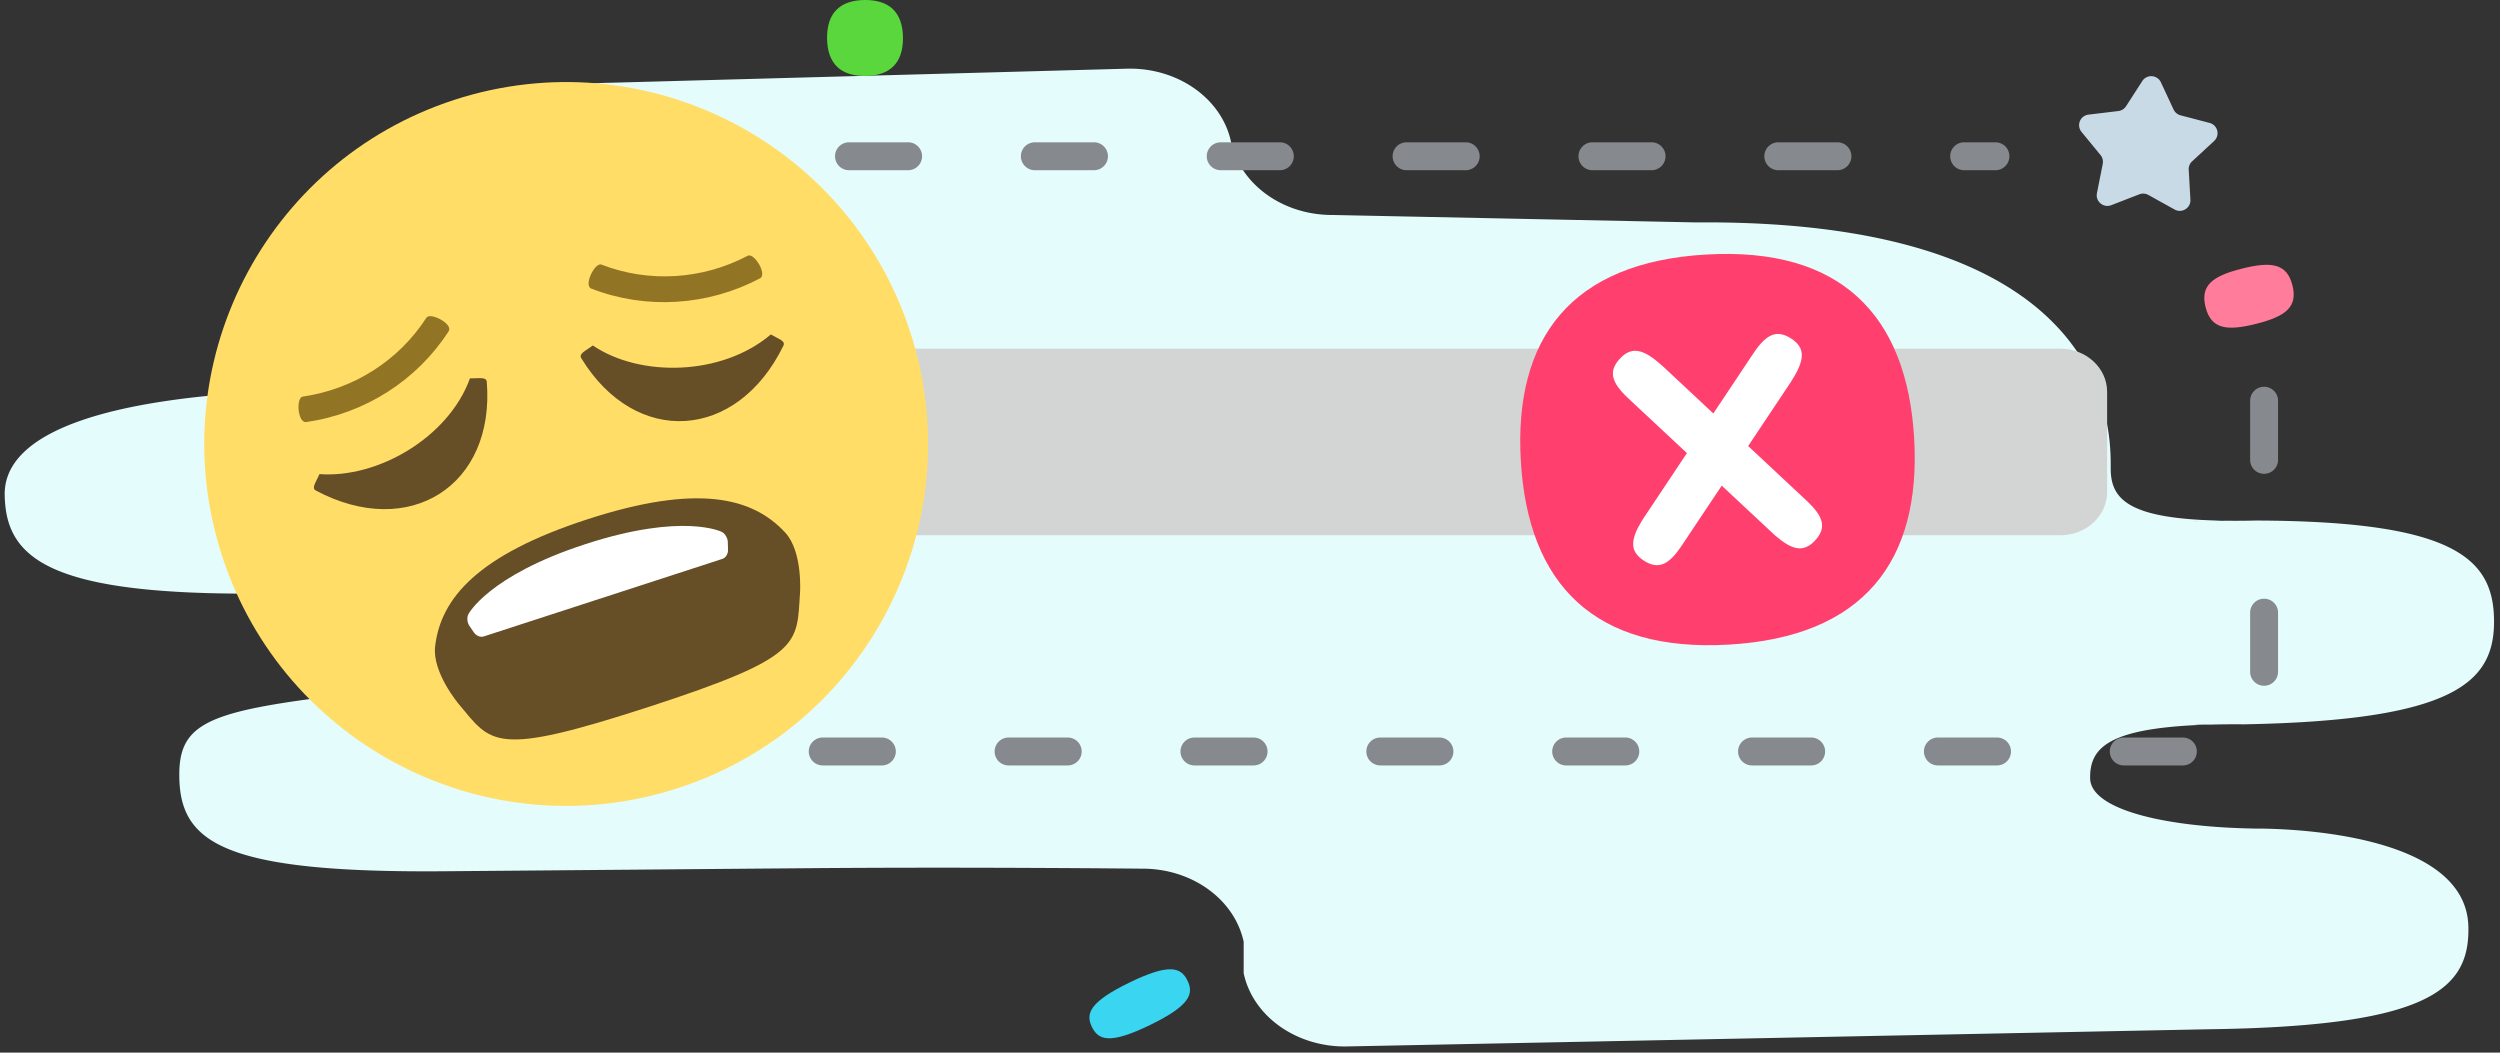 <svg xmlns="http://www.w3.org/2000/svg" width="266" height="112" viewBox="0 0 266 112">
    <rect x="0" y="0" width="266" height="112" fill="#333333" stroke="none"/>
    <g fill="none" fill-rule="evenodd" transform="translate(0 -2)">
        <path fill="#E5FCFC" d="M233.299 57.49c.151-.01.262-.016.32-.017.22-.002.434-.007.65-.011-.326.009-.653.018-.97.029M32.245 65.077c-.221.002-.433.007-.65.01.326-.008.653-.017.97-.028-.15.01-.262.017-.32.018M235.171 79.1a91.89 91.89 0 0 1 3.567-.032c22.55-.41 26.737-4.504 26.625-11.18-.109-6.5-4.317-10.45-25.364-10.502a87.352 87.352 0 0 1-3.134.019l-1.378.025c.3-.01.589-.022.874-.034-9.743-.183-11.725-2.189-11.78-5.406-.05-3.02 1.445-26.696-44.14-26.325l-38.65-.79c-5.289.022-9.838-3.254-10.81-7.785-.98-4.588-5.63-7.882-10.983-7.784l-55.004 1.498c-14.172.183-20.036 9.262-20.212 16.04-.128 4.857-.106 7.72-.106 10.953 0 5.93-10.144 5.69-10.793 5.683C11.333 43.89.39 47.985.5 54.66c.108 6.5 4.316 10.45 25.364 10.502.299-.007.597-.014.91-.018A98.912 98.912 0 0 1 29 65.144c.463-.007.93-.015 1.375-.025-.298.01-.588.02-.872.034 9.742.181 11.725 2.187 11.78 5.405.05 3.022-3.06 4.627-6.485 5.509-.44.113-.904.19-1.359.25-11.875 1.57-14.45 3.055-14.36 8.38.116 6.925 4.645 10.196 28.138 10.005 18.869-.154 22.48-.193 39.315-.33 16.834-.137 34.986.054 34.986.054 5.289-.024 9.84 3.253 10.81 7.784v3.347c.982 4.587 5.63 7.882 10.984 7.784l91.553-1.826c23.492-.299 27.945-4.174 27.769-10.953-.286-11.052-23.662-10.363-22.766-10.404-9.866-.165-17.422-2.102-17.477-5.334-.054-3.223 1.87-5.267 11.656-5.691-.601-.01-1.13-.035 1.123-.032"/>
        <path fill="#5AD73C" d="M88 6.078C87.975 3.32 89.443 2.024 92 2c2.557-.024 4.05 1.244 4.076 4.004.025 2.758-1.442 4.053-4 4.078-2.558.023-4.05-1.245-4.076-4.004"/>
        <path fill="#FF7C9A" d="M240.04 36.46c-3.154.794-4.78.533-5.366-1.776-.586-2.309.72-3.31 3.874-4.104 3.154-.793 4.781-.532 5.367 1.776.585 2.31-.721 3.31-3.875 4.104"/>
        <path fill="#86898E" fill-rule="nonzero" d="M239.415 44.636v6.293a1.484 1.484 0 1 0 2.969 0v-6.293a1.484 1.484 0 1 0-2.969 0zm0 22.551v6.293a1.484 1.484 0 1 0 2.969 0v-6.293a1.484 1.484 0 1 0-2.969 0zm-7.156 13.286h-6.292a1.484 1.484 0 0 0 0 2.969h6.292a1.484 1.484 0 1 0 0-2.969zm-19.775 0h-6.292a1.484 1.484 0 0 0 0 2.969h6.292a1.484 1.484 0 1 0 0-2.969zm-19.776 0h-6.292a1.484 1.484 0 0 0 0 2.969h6.292a1.484 1.484 0 1 0 0-2.969zm-19.775 0h-6.293a1.484 1.484 0 0 0 0 2.969h6.293a1.484 1.484 0 1 0 0-2.969zm-19.776 0h-6.292a1.484 1.484 0 1 0 0 2.969h6.292a1.484 1.484 0 1 0 0-2.969zm-19.776 0h-6.292a1.484 1.484 0 0 0 0 2.969h6.292a1.484 1.484 0 1 0 0-2.969zm-19.775 0h-6.293a1.484 1.484 0 0 0 0 2.969h6.293a1.484 1.484 0 1 0 0-2.969zm-19.776 0h-6.292a1.484 1.484 0 0 0 0 2.969h6.292a1.484 1.484 0 0 0 0-2.969zm-19.776 0h-6.292a1.484 1.484 0 0 0 0 2.969h6.292a1.484 1.484 0 1 0 0-2.969zm-19.775 0h-6.292a1.484 1.484 0 0 0 0 2.969h6.292a1.484 1.484 0 0 0 0-2.969zm-13.172-7.27v-6.292a1.484 1.484 0 0 0-2.968 0v6.292a1.484 1.484 0 1 0 2.968 0zm0-22.551V44.36a1.484 1.484 0 0 0-2.968 0v6.292a1.484 1.484 0 1 0 2.968 0zm0-19.776v-3.99c0-.641.09-1.268.262-1.87a1.484 1.484 0 1 0-2.853-.82 9.72 9.72 0 0 0-.377 2.69v3.99a1.484 1.484 0 1 0 2.968 0zm9.674-10.766h6.293a1.484 1.484 0 1 0 0-2.969H50.78a1.484 1.484 0 1 0 0 2.969zm19.776 0h6.292a1.484 1.484 0 1 0 0-2.969h-6.292a1.484 1.484 0 1 0 0 2.969zm19.776 0h6.292a1.484 1.484 0 1 0 0-2.969h-6.292a1.484 1.484 0 0 0 0 2.969zm19.775 0h6.292a1.484 1.484 0 1 0 0-2.969h-6.292a1.484 1.484 0 1 0 0 2.969zm19.776 0h6.292a1.484 1.484 0 1 0 0-2.969h-6.292a1.484 1.484 0 1 0 0 2.969zm19.775 0h6.293a1.484 1.484 0 1 0 0-2.969h-6.293a1.484 1.484 0 1 0 0 2.969zm19.776 0h6.292a1.484 1.484 0 1 0 0-2.969h-6.292a1.484 1.484 0 1 0 0 2.969zm19.776 0h6.292a1.484 1.484 0 1 0 0-2.969h-6.292a1.484 1.484 0 1 0 0 2.969zm19.775 0h3.33a1.484 1.484 0 1 0 0-2.969h-3.33a1.484 1.484 0 1 0 0 2.969z"/>
        <path fill="#C8DAE6" d="M235.586 17l-2.346 2.168c-.247.229-.38.556-.36.892l.181 3.183c.05.889-.902 1.484-1.683 1.05l-2.795-1.552a1.14 1.14 0 0 0-.963-.065l-2.982 1.156c-.833.322-1.696-.396-1.525-1.271l.619-3.127a1.13 1.13 0 0 0-.234-.933l-2.026-2.468a1.13 1.13 0 0 1 .742-1.837l3.176-.381c.336-.04.637-.228.82-.511l1.73-2.681a1.134 1.134 0 0 1 1.98.136l1.348 2.892c.141.304.414.532.74.618l3.094.81a1.128 1.128 0 0 1 .484 1.92"/>
        <path fill="#D3D5D4" d="M219.208 58.954H96.99c-2.756 0-4.99-2.056-4.99-4.59V43.688c0-2.536 2.234-4.592 4.99-4.592h122.218c2.756 0 4.99 2.056 4.99 4.592v10.674c0 2.535-2.234 4.591-4.99 4.591"/>
        <circle cx="68" cy="49" r="14" fill="#D3D5D4"/>
        <path fill="#FFDD67" d="M48.343 12.624c20.222-6.57 41.942 4.496 48.513 24.719 6.57 20.222-4.496 41.942-24.719 48.513-20.222 6.57-41.942-4.497-48.513-24.719-6.57-20.222 4.497-41.942 24.719-48.513"/>
        <path fill="#917524" d="M64 30.154c5.024 1.953 10.73 1.608 15.558-.943.666-.365 2.115 1.965 1.304 2.406-5.568 2.942-12.151 3.343-17.953 1.088-.844-.341.397-2.833 1.09-2.551M32.226 44.193c5.404-.775 10.222-3.847 13.14-8.382.393-.638 2.864.651 2.378 1.424-3.364 5.23-8.924 8.78-15.164 9.672-.914.12-1.11-2.619-.354-2.714"/>
        <path fill="#664E27" d="M61.847 40.111c5.776 9.464 16.564 8.795 21.507-1.33.245-.509-.462-.687-1.339-1.195-5.198 4.422-13.906 4.58-18.938 1.173-.829.61-1.515.876-1.23 1.352M33.611 54.196c9.95 5.287 19.068-.515 18.183-11.564-.05-.553-.762-.364-1.79-.373-2.281 6.299-9.837 10.656-16.008 10.184-.412.925-.88 1.484-.385 1.753M83.565 58.688c-3.497-3.822-9.425-5.218-21.07-1.434-11.642 3.783-15.617 8.396-16.2 13.544-.312 2.751 2.496 6.09 2.496 6.09 3.52 4.214 3.701 5.697 20.196.337 16.474-5.352 15.766-6.664 16.136-12.143 0 0 .307-4.35-1.558-6.394"/>
        <path fill="#FFF" d="M77.437 59.648c-.012-.406-.297-.878-.632-1.051 0 0-4.084-2.092-14.492 1.29C51.905 63.269 49.83 67.36 49.83 67.36c-.17.337-.122.887.107 1.222l.497.727c.23.335.69.521 1.023.413l25.42-8.26c.333-.108.597-.529.585-.935l-.025-.88z"/>
        <g>
            <path fill="#FF406F" d="M181.53 29.082c-14.286.827-20.48 8.82-19.715 21.964.769 13.143 7.85 20.367 22.138 19.54 14.285-.828 20.48-8.821 19.714-21.964-.768-13.143-7.85-20.368-22.137-19.54"/>
            <path fill="#FFF" d="M186.32 39.956c-.073.116-11.535 17.302-11.603 17.413-1.244 2.048-1.356 3.3.219 4.3 1.542.978 2.62.394 3.919-1.495.1-.147 11.593-17.37 11.696-17.533 1.44-2.252 1.657-3.587-.004-4.642-1.661-1.054-2.785-.295-4.226 1.957"/>
            <path fill="#FFF" d="M173.56 44.673c.104.092 15.205 14.212 15.305 14.297 1.819 1.563 3.04 1.88 4.292.5 1.225-1.35.826-2.507-.827-4.097-.129-.124-15.265-14.28-15.408-14.408-1.99-1.79-3.276-2.223-4.597-.768-1.319 1.457-.754 2.686 1.235 4.476"/>
        </g>
        <path fill="#3AD5F1" d="M122.37 111.058c-4.27 2.078-5.495 1.627-6.186.218-.69-1.408-.296-2.647 3.975-4.726 4.272-2.079 5.496-1.628 6.187-.219.691 1.408.295 2.648-3.976 4.727"/>
    </g>
</svg>
